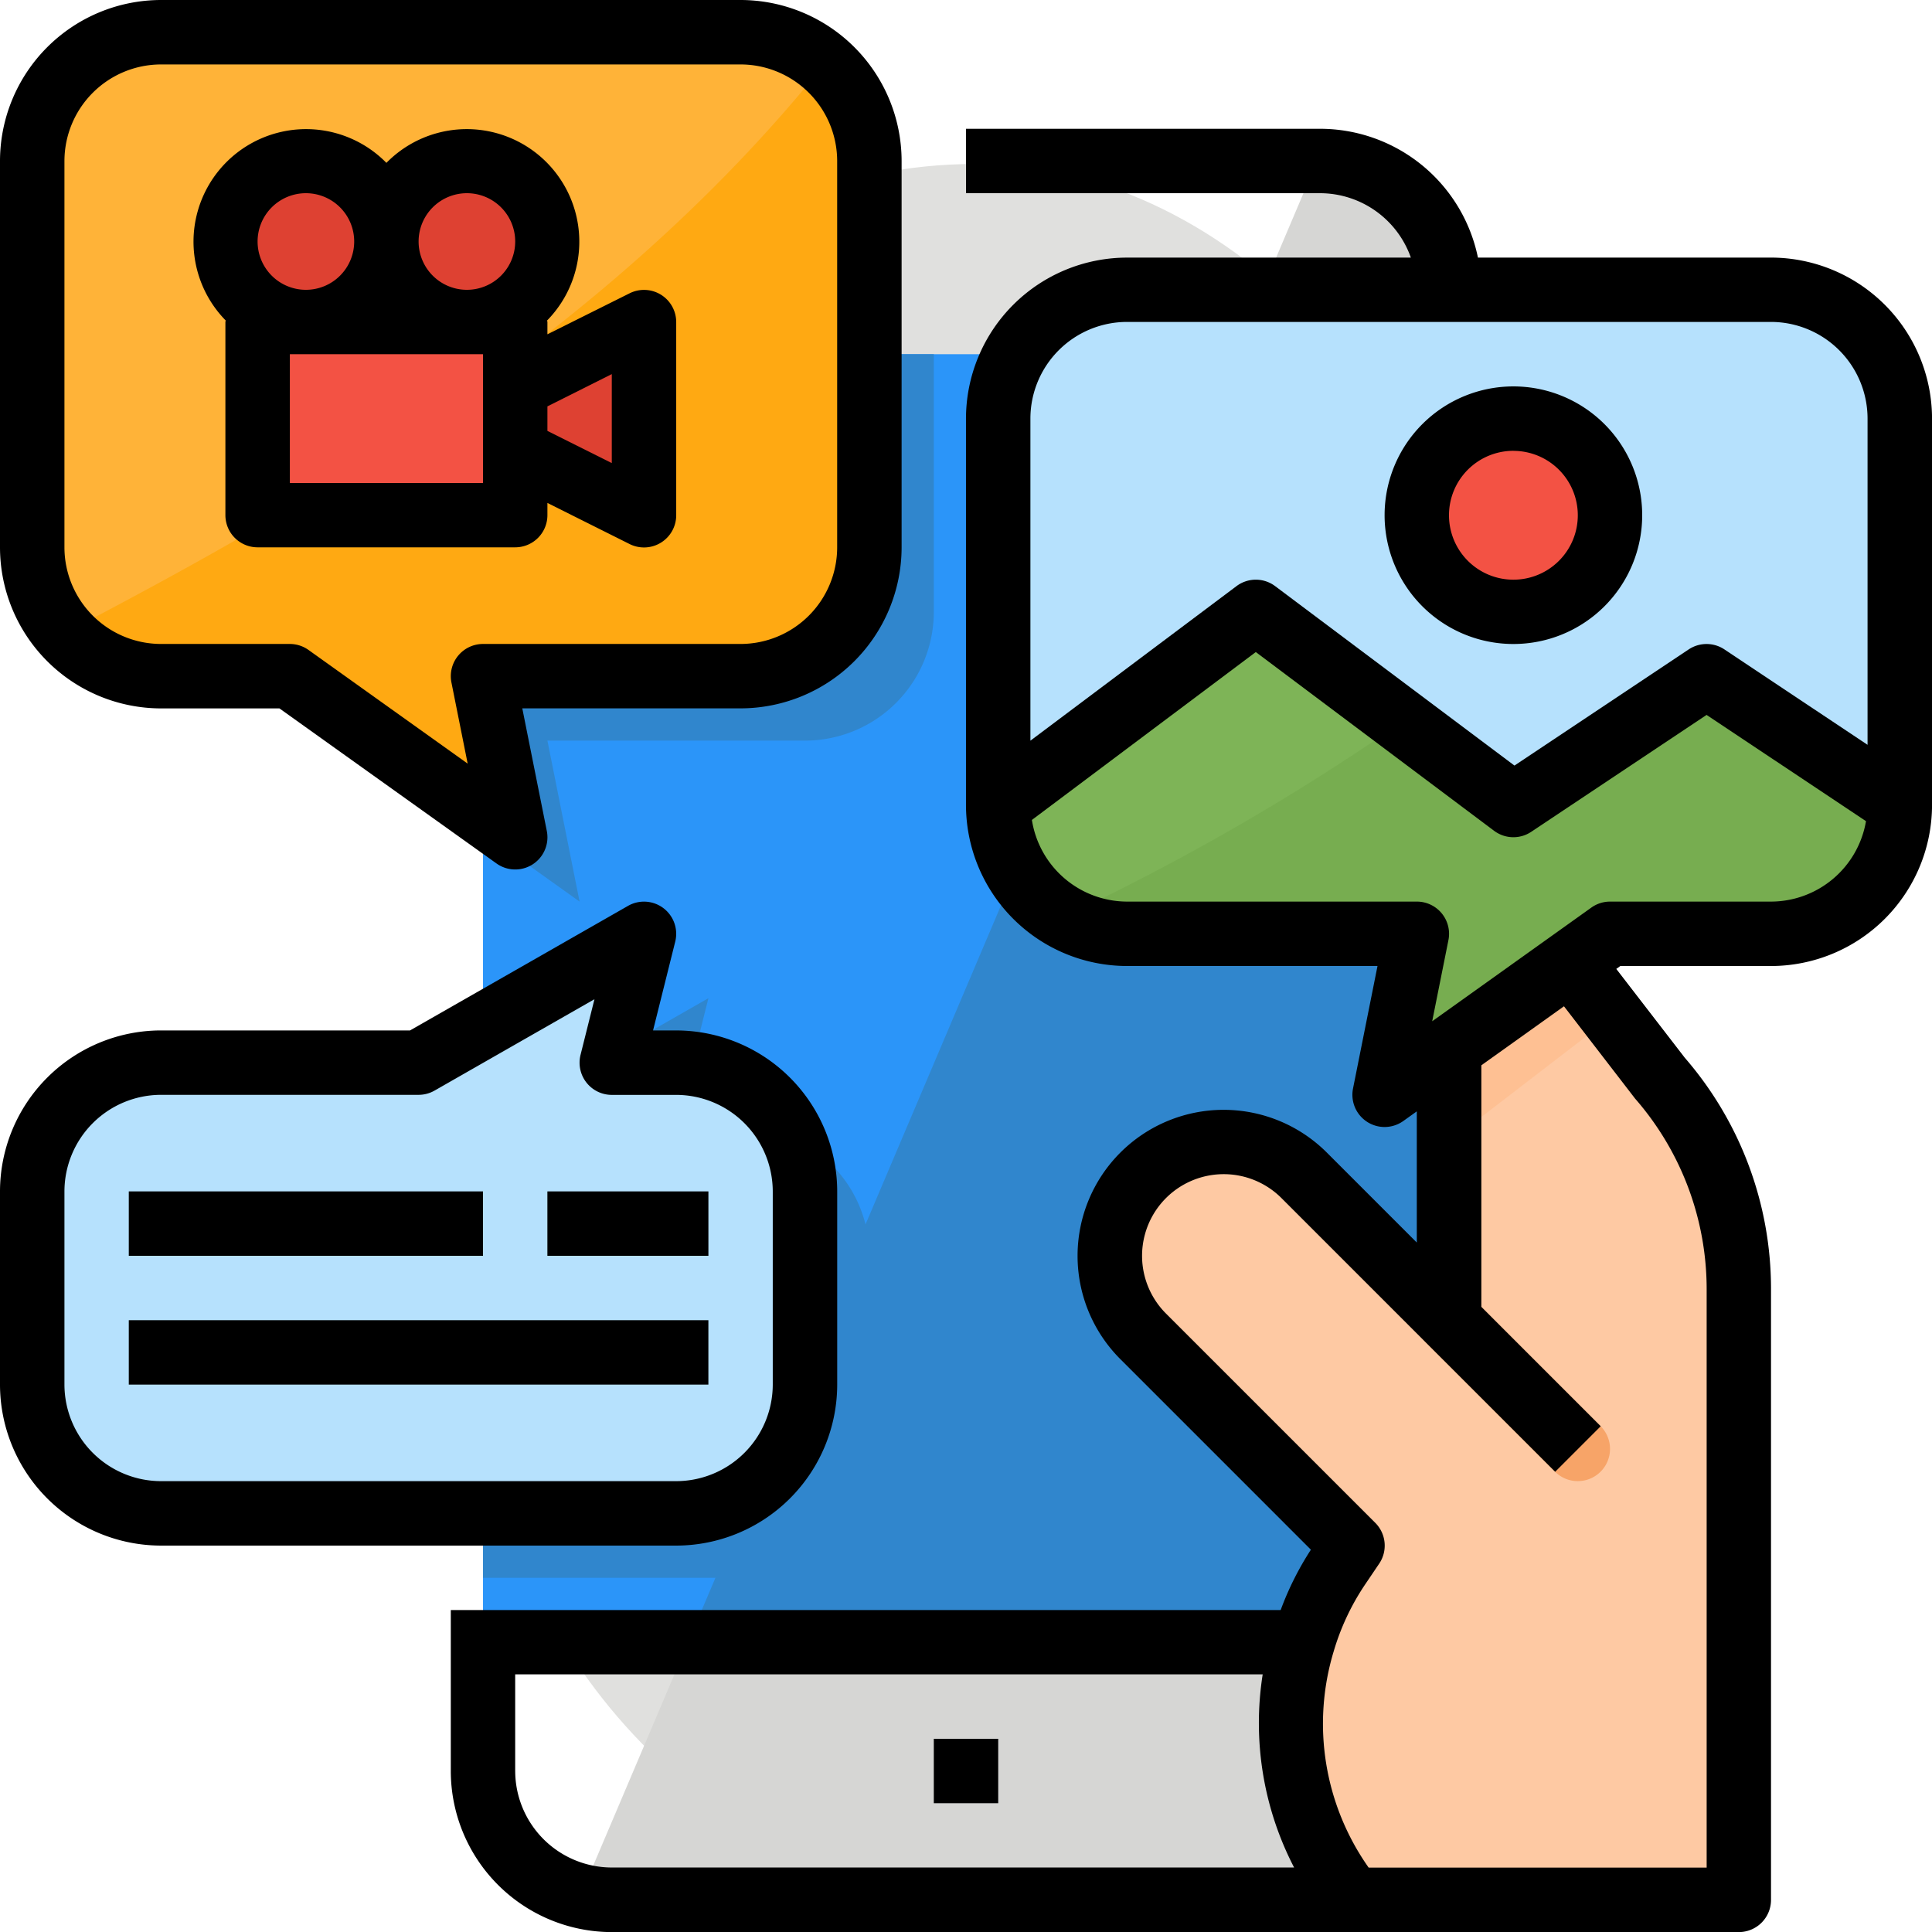 <svg xmlns="http://www.w3.org/2000/svg" width="106.038" height="106.038" viewBox="0 0 106.038 106.038">
  <g id="Filled_outline" data-name="Filled outline" transform="translate(-16 -16)">
    <rect id="Rectángulo_331301" data-name="Rectángulo 331301" width="53" height="95" rx="26.5" transform="translate(43 25)" fill="#e0e0de"/>
    <path id="Trazado_643632" data-name="Trazado 643632" d="M136,104h53.019v70.692H136Z" transform="translate(-93.49 -68.56)" fill="#2b95f9"/>
    <path id="Trazado_643633" data-name="Trazado 643633" d="M160.231,437.9a7.006,7.006,0,0,0,1.716.234h38.881a7.069,7.069,0,0,0,7.069-7.069V424H166.136Z" transform="translate(-112.369 -317.868)" fill="#d6d6d4"/>
    <path id="Trazado_643634" data-name="Trazado 643634" d="M327.522,56h-.169l-4.5,10.6h11.742V63.069A7.069,7.069,0,0,0,327.522,56Z" transform="translate(-239.062 -31.163)" fill="#d6d6d4"/>
    <path id="Trazado_643635" data-name="Trazado 643635" d="M186.959,174.692h41.762V104H216.979Z" transform="translate(-133.192 -68.56)" fill="#3086cd"/>
    <path id="Trazado_643636" data-name="Trazado 643636" d="M157.208,288.742v-10.6a7.069,7.069,0,0,0-7.069-7.069H146.6L148.371,264,136,271.069v24.742h14.138A7.069,7.069,0,0,0,157.208,288.742Z" transform="translate(-93.49 -193.214)" fill="#3086cd"/>
    <path id="Trazado_643637" data-name="Trazado 643637" d="M321.869,230.952,310.335,216v28.277l-7.953-7.953a6.248,6.248,0,1,0-8.836,8.837l11.487,11.487-.792,1.188a15.476,15.476,0,0,0,.792,18.252h21.208v-33.5a17.673,17.673,0,0,0-4.372-11.636Z" transform="translate(-214.807 -155.817)" fill="#fec9a3"/>
    <path id="Trazado_643638" data-name="Trazado 643638" d="M62.881,59.346H48.742l1.767,8.837L38.138,59.346H31.069A7.069,7.069,0,0,1,24,52.277V31.069A7.069,7.069,0,0,1,31.069,24H62.881a7.069,7.069,0,0,1,7.069,7.069V52.277A7.069,7.069,0,0,1,62.881,59.346Z" transform="translate(-6.233 -6.233)" fill="#ffb338"/>
    <path id="Trazado_643639" data-name="Trazado 643639" d="M139.535,125.208h14.138a7.069,7.069,0,0,0,7.069-7.069V104H136v26.257l5.3,3.787Z" transform="translate(-93.49 -68.56)" fill="#3086cd"/>
    <path id="Trazado_643640" data-name="Trazado 643640" d="M59.346,255.069H55.811L57.579,248l-12.371,7.069H31.069A7.069,7.069,0,0,0,24,262.138v10.6a7.069,7.069,0,0,0,7.069,7.069H59.346a7.069,7.069,0,0,0,7.069-7.069v-10.6A7.069,7.069,0,0,0,59.346,255.069Z" transform="translate(-6.233 -180.748)" fill="#b6e1fd"/>
    <path id="Trazado_643641" data-name="Trazado 643641" d="M93.828,280h-.34c-7.23,10.881-17.4,19.305-25.228,24.742H93.828a7.069,7.069,0,0,0,7.069-7.069v-10.6A7.069,7.069,0,0,0,93.828,280Z" transform="translate(-40.715 -205.679)" fill="#b6e1fd"/>
    <path id="Trazado_643642" data-name="Trazado 643642" d="M376.837,346.6a1.761,1.761,0,0,1-1.25-.518l-7.069-7.069a1.767,1.767,0,1,1,2.5-2.5l7.069,7.069a1.767,1.767,0,0,1-1.249,3.017Z" transform="translate(-274.239 -249.308)" fill="#f7a468"/>
    <path id="Trazado_643643" data-name="Trazado 643643" d="M73.881,31.894C61.643,47.17,44.536,56.66,32.212,63.115A7.023,7.023,0,0,0,37.467,65.5h7.069l12.371,8.837L55.14,65.5H69.279a7.069,7.069,0,0,0,7.069-7.069V37.219A7.021,7.021,0,0,0,73.881,31.894Z" transform="translate(-12.631 -12.383)" fill="#ffa912"/>
    <path id="Trazado_643644" data-name="Trazado 643644" d="M80,96H94.138v10.6H80Z" transform="translate(-49.862 -62.327)" fill="#f35244"/>
    <g id="Grupo_883846" data-name="Grupo 883846" transform="translate(28.371 24.837)">
      <circle id="Elipse_6996" data-name="Elipse 6996" cx="4.5" cy="4.5" r="4.5" transform="translate(-0.371 0.164)" fill="#de4132"/>
      <circle id="Elipse_6997" data-name="Elipse 6997" cx="4.5" cy="4.5" r="4.5" transform="translate(8.629 0.164)" fill="#de4132"/>
      <path id="Trazado_643645" data-name="Trazado 643645" d="M144,99.535,151.069,96v10.6L144,103.069Z" transform="translate(-128.094 -87.163)" fill="#de4132"/>
    </g>
    <path id="Trazado_643646" data-name="Trazado 643646" d="M376,216v18.489l8.951-6.885Z" transform="translate(-280.471 -155.817)" fill="#fec093"/>
    <path id="Trazado_643647" data-name="Trazado 643647" d="M313.484,95.069v21.208a7.069,7.069,0,0,1-7.069,7.069h-8.836l-12.371,8.837,1.767-8.837H271.069A7.065,7.065,0,0,1,264,116.277V95.069A7.069,7.069,0,0,1,271.069,88h35.346a7.063,7.063,0,0,1,7.069,7.069Z" transform="translate(-193.214 -56.094)" fill="#b6e1fd"/>
    <path id="Trazado_643648" data-name="Trazado 643648" d="M326.1,98.365v21.208a7.069,7.069,0,0,1-7.069,7.069h-8.837l-12.371,8.837,1.767-8.837H283.683a7.047,7.047,0,0,1-3.493-.921C296.7,117.9,311.533,107,322.546,92.23A7.069,7.069,0,0,1,326.1,98.365Z" transform="translate(-205.827 -59.39)" fill="#b6e1fd"/>
    <ellipse id="Elipse_6998" data-name="Elipse 6998" cx="5" cy="5.5" rx="5" ry="5.5" transform="translate(94 39)" fill="#f35244"/>
    <path id="Trazado_643649" data-name="Trazado 643649" d="M313.484,178.6a7.069,7.069,0,0,1-7.069,7.069h-8.836l-12.371,8.837,1.767-8.837H271.069A7.065,7.065,0,0,1,264,178.6L278.138,168l8.037,6.027,6.1,4.577,10.6-7.069Z" transform="translate(-193.214 -118.421)" fill="#7eb457"/>
    <path id="Trazado_643650" data-name="Trazado 643650" d="M326.1,191.069a7.069,7.069,0,0,1-7.069,7.069h-8.837l-12.371,8.837,1.767-8.837H283.683a7.047,7.047,0,0,1-3.493-.921,128.456,128.456,0,0,0,18.6-10.725l6.1,4.577,10.6-7.069Z" transform="translate(-205.827 -130.887)" fill="#77ad50"/>
    <path id="Trazado_643651" data-name="Trazado 643651" d="M248,448h3.535v3.535H248Z" transform="translate(-180.748 -336.566)"/>
    <path id="Trazado_643652" data-name="Trazado 643652" d="M24.837,54.881h6.5l11.91,8.508A1.767,1.767,0,0,0,46.01,61.6l-1.344-6.722H56.648a8.847,8.847,0,0,0,8.837-8.837V24.837A8.847,8.847,0,0,0,56.648,16H24.837A8.847,8.847,0,0,0,16,24.837V46.044a8.847,8.847,0,0,0,8.837,8.837Zm-5.3-30.044a5.308,5.308,0,0,1,5.3-5.3H56.648a5.308,5.308,0,0,1,5.3,5.3V46.044a5.308,5.308,0,0,1-5.3,5.3H42.51a1.767,1.767,0,0,0-1.733,2.114l.891,4.454-8.735-6.239a1.767,1.767,0,0,0-1.027-.329H24.837a5.308,5.308,0,0,1-5.3-5.3Z" transform="translate(0)"/>
    <path id="Trazado_643653" data-name="Trazado 643653" d="M65.826,58.669v10.6a1.767,1.767,0,0,0,1.767,1.767H81.732A1.767,1.767,0,0,0,83.5,69.273V68.6l4.511,2.256a1.767,1.767,0,0,0,2.558-1.581v-10.6a1.767,1.767,0,0,0-2.558-1.581L83.5,59.344v-.675c0-.029-.015-.054-.017-.083a6.177,6.177,0,1,0-8.82-8.651,6.177,6.177,0,1,0-8.82,8.651C65.842,58.615,65.826,58.639,65.826,58.669Zm14.138,8.837h-10.6V60.436h10.6Zm7.069-5.977v4.884L83.5,64.646V63.3ZM79.081,51.6A2.651,2.651,0,1,1,76.43,54.25,2.651,2.651,0,0,1,79.081,51.6Zm-8.837,0a2.651,2.651,0,1,1-2.651,2.651A2.651,2.651,0,0,1,70.245,51.6Z" transform="translate(-37.455 -24.996)"/>
    <path id="Trazado_643654" data-name="Trazado 643654" d="M200.459,55.069H184.375A8.851,8.851,0,0,0,175.717,48h-19.44v3.535h19.44a5.293,5.293,0,0,1,4.976,3.535h-15.58a8.847,8.847,0,0,0-8.837,8.837V85.113a8.847,8.847,0,0,0,8.837,8.837h13.75l-1.344,6.722a1.767,1.767,0,0,0,2.76,1.785l.74-.529v7.2l-4.936-4.936a8.015,8.015,0,0,0-11.335,11.335l10.459,10.459a16.605,16.605,0,0,0-1.66,3.314H128v8.837a8.847,8.847,0,0,0,8.837,8.837h61.856a1.767,1.767,0,0,0,1.767-1.767V111.694a19.352,19.352,0,0,0-4.732-12.708l-3.76-4.876.222-.159h8.271a8.847,8.847,0,0,0,8.837-8.837V63.906A8.847,8.847,0,0,0,200.459,55.069ZM165.113,58.6h35.346a5.308,5.308,0,0,1,5.3,5.3V81.811l-7.856-5.237a1.77,1.77,0,0,0-1.961,0l-9.563,6.375L173.243,73.1a1.766,1.766,0,0,0-2.119,0l-11.312,8.483V63.906A5.308,5.308,0,0,1,165.113,58.6Zm-33.579,79.529v-5.3h41.027a17.215,17.215,0,0,0,1.724,10.6h-37.45A5.308,5.308,0,0,1,131.535,138.132ZM193,101.227a15.906,15.906,0,0,1,3.928,10.467v31.741H178.377a13.693,13.693,0,0,1-1.919-11.869,13.259,13.259,0,0,1,1.7-3.635l.8-1.184a1.767,1.767,0,0,0-.218-2.235l-11.487-11.487a4.481,4.481,0,0,1,6.338-6.337l15.022,15.022,2.5-2.5-6.551-6.552V99.4l4.535-3.239Zm7.463-10.812h-8.837a1.767,1.767,0,0,0-1.027.329l-8.735,6.239.891-4.454a1.767,1.767,0,0,0-1.733-2.114H165.113a5.3,5.3,0,0,1-5.219-4.481l12.288-9.215,13.078,9.809a1.765,1.765,0,0,0,2.04.057l9.624-6.416L205.673,86a5.3,5.3,0,0,1-5.214,4.415Z" transform="translate(-87.258 -24.931)"/>
    <path id="Trazado_643655" data-name="Trazado 643655" d="M367.069,126.138A7.069,7.069,0,1,0,360,119.069,7.069,7.069,0,0,0,367.069,126.138Zm0-10.6a3.535,3.535,0,1,1-3.535,3.535A3.535,3.535,0,0,1,367.069,115.535Z" transform="translate(-268.006 -74.792)"/>
    <path id="Trazado_643656" data-name="Trazado 643656" d="M24.837,275.348H53.113a8.847,8.847,0,0,0,8.837-8.837v-10.6a8.847,8.847,0,0,0-8.837-8.837h-1.27L53.06,242.2a1.767,1.767,0,0,0-2.591-1.963l-11.964,6.836H24.837A8.847,8.847,0,0,0,16,255.908v10.6A8.847,8.847,0,0,0,24.837,275.348Zm-5.3-19.44a5.308,5.308,0,0,1,5.3-5.3H38.975a1.767,1.767,0,0,0,.876-.233l8.776-5.015-.763,3.051a1.767,1.767,0,0,0,1.714,2.2h3.535a5.308,5.308,0,0,1,5.3,5.3v10.6a5.308,5.308,0,0,1-5.3,5.3H24.837a5.308,5.308,0,0,1-5.3-5.3Z" transform="translate(0 -174.518)"/>
    <path id="Trazado_643657" data-name="Trazado 643657" d="M48,312H67.44v3.535H48Z" transform="translate(-24.931 -230.61)"/>
    <path id="Trazado_643658" data-name="Trazado 643658" d="M152,312h8.837v3.535H152Z" transform="translate(-105.956 -230.61)"/>
    <path id="Trazado_643659" data-name="Trazado 643659" d="M48,344H79.811v3.535H48Z" transform="translate(-24.931 -255.541)"/>
  </g>
</svg>
